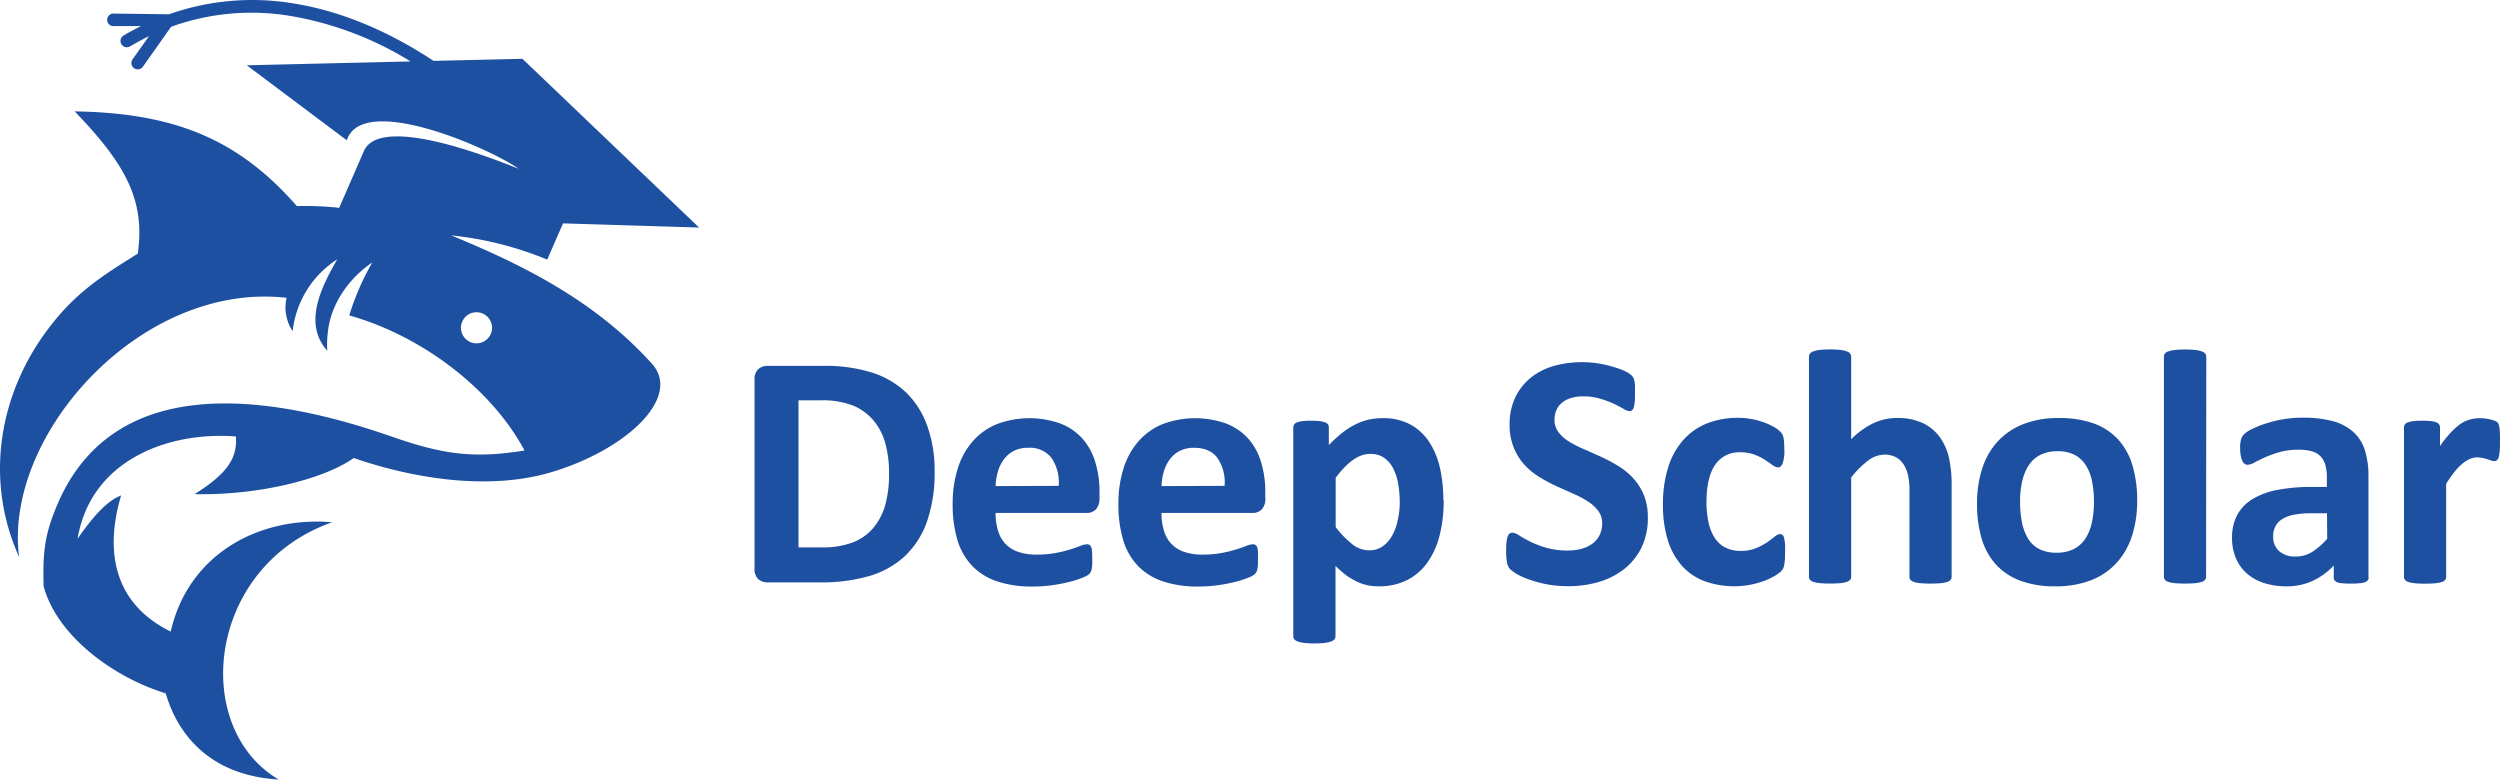 <svg xmlns="http://www.w3.org/2000/svg" viewBox="0 0 600 187.09"><defs><style>.cls-1{fill:#1e50a2;fill-rule:evenodd;}</style></defs><title>アセット 2</title><g id="レイヤー_2" data-name="レイヤー 2"><g id="Layer_1" data-name="Layer 1"><path class="cls-1" d="M4.59,133.68C-3.86,115-.11,94.38,11.51,79,18,70.34,24.24,66.38,33.07,60.87c1.75-12.56-2.61-21.17-15.16-34.14,24.49.38,39.56,7,53.34,22.73a74.63,74.63,0,0,1,10.15.42l5.93-13.61c3.94-9.05,31.15,1.85,37.13,4.24C118,35.81,87,22.07,83.23,33.67l-24-18,39.3-.93a80.31,80.31,0,0,0-29.36-11A56.77,56.77,0,0,0,41.06,6.43L34.3,16a1.52,1.52,0,1,1-2.49-1.75l3.94-5.56c-1.53.73-3,1.55-4.53,2.44a1.52,1.52,0,0,1-1.56-2.61C31,7.71,32.42,7,33.81,6.26H27.49a1.52,1.52,0,1,1,0-3l13.06.17A60,60,0,0,1,69.66.7c11.53,1.71,23.16,6.5,34.39,13.91l21.33-.5,42.4,40.5-32.64-1c-1.26,2.82-2.53,5.76-3.8,8.7a81.92,81.92,0,0,0-23.07-5.82c18,7.38,34.8,16,48.16,30.76,7.41,8.2-6.42,21-24.71,26.25-14.81,4.21-32.54,1.34-46.81-3.57-7.83,5.44-23.84,9-38.21,8.66,8-5,10.29-8.77,9.92-13.84-16.63-1.26-34.92,5.93-38,24.57,4.25-6.2,7.53-9.31,10.45-10.42-3.8,12.74-2.23,25.73,11.91,32.68,4.08-18.18,20.7-27.75,38.73-26.24-30.11,10.62-34,49.27-12.83,61.75-21.75-1.28-26.18-17.83-27.12-20.69-12.22-3.73-26-13.56-29.29-25.69-.22-7.85.14-12.27,3.32-19.69,13.83-32.31,51.69-26.19,80.33-16.2,12.08,4.21,19.49,5.29,31.76,3.3C118.3,93.83,101.8,80.76,83.82,75.7A61.67,61.67,0,0,1,89.34,63c-5.64,3.81-10,10-10.67,16.86a23.23,23.23,0,0,0-.12,4.32c-5.93-6.59-1.34-15.43,2.39-21.95A23.63,23.63,0,0,0,70.23,79.48a10.33,10.33,0,0,1-1.45-8c-34.89-4-68,32.87-64.19,62.2ZM114.35,74.94a3.73,3.73,0,1,0,3.74,3.73A3.73,3.73,0,0,0,114.35,74.94Z"/><path class="cls-1" d="M224.31,113a35.8,35.8,0,0,1-1.86,12.25,20.85,20.85,0,0,1-5.37,8.3,21.51,21.51,0,0,1-8.5,4.71,41.39,41.39,0,0,1-11.92,1.51H184.25A3.28,3.28,0,0,1,182,139a3.18,3.18,0,0,1-.91-2.55V91.14a3.18,3.18,0,0,1,.91-2.55,3.28,3.28,0,0,1,2.23-.78h13.33a37.46,37.46,0,0,1,11.8,1.63,21.4,21.4,0,0,1,8.16,4.81,21,21,0,0,1,5,7.9A31.35,31.35,0,0,1,224.31,113Zm-10.94.37a26,26,0,0,0-.87-6.87,14.34,14.34,0,0,0-2.77-5.48,12.88,12.88,0,0,0-4.89-3.64,20.09,20.09,0,0,0-7.86-1.3h-5.34v35.3h5.5a20.69,20.69,0,0,0,7.31-1.12,12.22,12.22,0,0,0,5-3.39,14.86,14.86,0,0,0,3-5.64A28,28,0,0,0,213.37,113.41Z"/><path class="cls-1" d="M263.87,119.49a3.89,3.89,0,0,1-.82,2.73,3,3,0,0,1-2.28.89H238.94a14.5,14.5,0,0,0,.55,4.14,7.86,7.86,0,0,0,1.71,3.16,7.61,7.61,0,0,0,3.06,2,13.16,13.16,0,0,0,4.47.69,24.66,24.66,0,0,0,4.66-.39,29.44,29.44,0,0,0,3.47-.85c1-.31,1.79-.59,2.43-.85a4.44,4.44,0,0,1,1.56-.38,1.2,1.2,0,0,1,.61.13,1.14,1.14,0,0,1,.41.51,3.56,3.56,0,0,1,.22,1c0,.44.05,1,.05,1.66s0,1.09,0,1.5a8.48,8.48,0,0,1-.12,1.06,2.49,2.49,0,0,1-.23.74,2.61,2.61,0,0,1-.43.59,5.19,5.19,0,0,1-1.43.77,22.72,22.72,0,0,1-3,1,40.74,40.74,0,0,1-4.13.82,33.9,33.9,0,0,1-5,.36,26.21,26.21,0,0,1-8.38-1.21,14.8,14.8,0,0,1-6-3.65,15.31,15.31,0,0,1-3.6-6.18,29.5,29.5,0,0,1-1.18-8.77,27.88,27.88,0,0,1,1.25-8.61,17.8,17.8,0,0,1,3.62-6.5,15.46,15.46,0,0,1,5.76-4.07,22.21,22.21,0,0,1,15.36-.08,13.76,13.76,0,0,1,5.25,3.67,15,15,0,0,1,3,5.57,24,24,0,0,1,1,7v1.61Zm-9.79-2.88a10.37,10.37,0,0,0-1.71-6.69,6.58,6.58,0,0,0-5.65-2.45,7.34,7.34,0,0,0-3.36.73,6.81,6.81,0,0,0-2.39,2,8.8,8.8,0,0,0-1.44,2.89,14.26,14.26,0,0,0-.59,3.57Z"/><path class="cls-1" d="M303.69,119.49a3.89,3.89,0,0,1-.82,2.73,3,3,0,0,1-2.28.89H278.76a14.5,14.5,0,0,0,.55,4.14,8,8,0,0,0,1.71,3.16,7.61,7.61,0,0,0,3.06,2,13.16,13.16,0,0,0,4.47.69,24.66,24.66,0,0,0,4.66-.39,29,29,0,0,0,3.47-.85c1-.31,1.79-.59,2.43-.85a4.43,4.43,0,0,1,1.57-.38,1.19,1.19,0,0,1,.6.13,1.14,1.14,0,0,1,.41.51,3.56,3.56,0,0,1,.22,1c0,.44,0,1,0,1.66s0,1.09,0,1.5a8.48,8.48,0,0,1-.12,1.06,2.49,2.49,0,0,1-.23.74,2.61,2.61,0,0,1-.43.59,5.24,5.24,0,0,1-1.42.77,23.44,23.44,0,0,1-3,1,40.74,40.74,0,0,1-4.13.82,33.9,33.9,0,0,1-5,.36,26.21,26.21,0,0,1-8.38-1.21,14.87,14.87,0,0,1-6-3.65,15.31,15.31,0,0,1-3.6-6.18,29.5,29.5,0,0,1-1.18-8.77,27.88,27.88,0,0,1,1.25-8.61,17.94,17.94,0,0,1,3.62-6.5,15.46,15.46,0,0,1,5.76-4.07,22.21,22.21,0,0,1,15.36-.08,13.88,13.88,0,0,1,5.26,3.67,15.08,15.08,0,0,1,3,5.57,24,24,0,0,1,1,7v1.61Zm-9.79-2.88a10.37,10.37,0,0,0-1.71-6.69c-1.22-1.64-3.1-2.45-5.65-2.45a7.34,7.34,0,0,0-3.36.73,6.81,6.81,0,0,0-2.39,2,8.8,8.8,0,0,0-1.44,2.89,14.26,14.26,0,0,0-.59,3.57Z"/><path class="cls-1" d="M346.48,120a33.49,33.49,0,0,1-1,8.61,19.36,19.36,0,0,1-3,6.53,13.46,13.46,0,0,1-4.89,4.14,15,15,0,0,1-6.7,1.44,12.84,12.84,0,0,1-2.87-.3,11.63,11.63,0,0,1-2.53-.92A17.3,17.3,0,0,1,323,138a30.76,30.76,0,0,1-2.48-2.17v16.87a1.22,1.22,0,0,1-.25.73,1.76,1.76,0,0,1-.82.53,6.85,6.85,0,0,1-1.54.34,23.25,23.25,0,0,1-4.91,0,6.85,6.85,0,0,1-1.54-.34,1.76,1.76,0,0,1-.82-.53,1.22,1.22,0,0,1-.25-.73V102.58a1.23,1.23,0,0,1,.21-.7,1.36,1.36,0,0,1,.7-.51,6.17,6.17,0,0,1,1.33-.3,16.83,16.83,0,0,1,2.06-.1,16.52,16.52,0,0,1,2,.1,6.31,6.31,0,0,1,1.33.3,1.5,1.5,0,0,1,.7.51,1.31,1.31,0,0,1,.2.71v4.23a34,34,0,0,1,3.07-2.83,18.72,18.72,0,0,1,3.06-2,14.91,14.91,0,0,1,3.24-1.24,15.51,15.51,0,0,1,3.55-.39,13.61,13.61,0,0,1,6.71,1.55,12.77,12.77,0,0,1,4.51,4.23,19,19,0,0,1,2.55,6.27,35,35,0,0,1,.8,7.63Zm-10.54.7a27,27,0,0,0-.34-4.39,12.78,12.78,0,0,0-1.17-3.75,7.06,7.06,0,0,0-2.15-2.62,5.55,5.55,0,0,0-3.34-1,6.4,6.4,0,0,0-2,.3,7.33,7.33,0,0,0-2,1,13.75,13.75,0,0,0-2.09,1.75,23.75,23.75,0,0,0-2.29,2.69V126.5a23.66,23.66,0,0,0,4,4.12,6.52,6.52,0,0,0,4,1.46,5.51,5.51,0,0,0,3.34-1,7.68,7.68,0,0,0,2.26-2.62,13.24,13.24,0,0,0,1.31-3.68A19.56,19.56,0,0,0,335.94,120.7Z"/><path class="cls-1" d="M395.48,124.21a16.06,16.06,0,0,1-1.52,7.2,15.14,15.14,0,0,1-4.14,5.15,18.53,18.53,0,0,1-6.12,3.12,25.86,25.86,0,0,1-7.48,1,26.29,26.29,0,0,1-5-.45,28.26,28.26,0,0,1-4.07-1.09,17.58,17.58,0,0,1-3-1.31,10,10,0,0,1-1.71-1.22,3.23,3.23,0,0,1-.74-1.53,13.49,13.49,0,0,1-.22-2.82c0-.84,0-1.52.08-2.09a6.69,6.69,0,0,1,.26-1.37,1.7,1.7,0,0,1,.48-.74,1.18,1.18,0,0,1,.72-.22,3.33,3.33,0,0,1,1.59.67,26.86,26.86,0,0,0,2.63,1.47,23.22,23.22,0,0,0,3.85,1.47,17.87,17.87,0,0,0,5.17.67,12.24,12.24,0,0,0,3.46-.45,8.08,8.08,0,0,0,2.61-1.3,5.72,5.72,0,0,0,1.63-2.08,6.62,6.62,0,0,0,.56-2.75,4.83,4.83,0,0,0-1-3,9.38,9.38,0,0,0-2.52-2.25,24.7,24.7,0,0,0-3.53-1.85c-1.3-.58-2.66-1.18-4.06-1.83a35.3,35.3,0,0,1-4.06-2.19,16.19,16.19,0,0,1-3.52-2.92,13.61,13.61,0,0,1-2.52-4.05,14.4,14.4,0,0,1-1-5.58,14.87,14.87,0,0,1,1.39-6.57,13.57,13.57,0,0,1,3.73-4.69,16.08,16.08,0,0,1,5.54-2.8A25.46,25.46,0,0,1,387,88,20.55,20.55,0,0,1,389.83,89a7.14,7.14,0,0,1,1.65,1,2.87,2.87,0,0,1,.53.68,3.12,3.12,0,0,1,.25.75,7.49,7.49,0,0,1,.14,1.17c0,.46,0,1,0,1.74s0,1.42-.06,2a8,8,0,0,1-.2,1.33,1.6,1.6,0,0,1-.4.75,1,1,0,0,1-.71.25,3.41,3.41,0,0,1-1.4-.56c-.65-.37-1.44-.78-2.37-1.24A24.43,24.43,0,0,0,384,95.68a14,14,0,0,0-4.06-.55,9.42,9.42,0,0,0-3,.43,6.09,6.09,0,0,0-2.14,1.16,4.47,4.47,0,0,0-1.29,1.79,5.71,5.71,0,0,0-.43,2.2,4.81,4.81,0,0,0,.95,3,9.1,9.1,0,0,0,2.54,2.27,28,28,0,0,0,3.6,1.83c1.33.58,2.7,1.2,4.1,1.83a37.59,37.59,0,0,1,4.1,2.19,17.08,17.08,0,0,1,3.6,2.94,13.6,13.6,0,0,1,2.53,4A13.83,13.83,0,0,1,395.48,124.21Z"/><path class="cls-1" d="M428.41,132.74c0,.7,0,1.27-.06,1.75a10.07,10.07,0,0,1-.16,1.2,3.77,3.77,0,0,1-.25.78,3.1,3.1,0,0,1-.62.76,9.05,9.05,0,0,1-1.64,1.13,16.46,16.46,0,0,1-2.66,1.19,20.55,20.55,0,0,1-3.23.84,20.9,20.9,0,0,1-10.93-1,13.71,13.71,0,0,1-5.37-3.8,16.72,16.72,0,0,1-3.27-6.14,28.29,28.29,0,0,1-1.11-8.29,28.94,28.94,0,0,1,1.35-9.31,17.86,17.86,0,0,1,3.75-6.5,15.27,15.27,0,0,1,5.71-3.83,20.3,20.3,0,0,1,7.24-1.24,17.41,17.41,0,0,1,3.15.28,18.09,18.09,0,0,1,2.9.76,16.28,16.28,0,0,1,2.4,1.08,7.32,7.32,0,0,1,1.51,1.06,4,4,0,0,1,.63.74,2.94,2.94,0,0,1,.27.78,10,10,0,0,1,.17,1.19c0,.48.05,1.05.05,1.72a9.08,9.08,0,0,1-.4,3.29c-.27.63-.61,1-1,1a2.55,2.55,0,0,1-1.45-.57c-.51-.37-1.11-.79-1.81-1.25a13.32,13.32,0,0,0-2.48-1.24,9.64,9.64,0,0,0-3.46-.57,6.9,6.9,0,0,0-6,3c-1.38,2-2.08,5-2.08,8.9a22.87,22.87,0,0,0,.52,5.1,11.15,11.15,0,0,0,1.55,3.69,6.62,6.62,0,0,0,2.57,2.23,8.18,8.18,0,0,0,3.6.74,9.16,9.16,0,0,0,3.6-.63,15.39,15.39,0,0,0,2.63-1.38c.74-.51,1.37-1,1.89-1.39a2.21,2.21,0,0,1,1.28-.63.88.88,0,0,1,.6.21,1.31,1.31,0,0,1,.38.74,8.25,8.25,0,0,1,.22,1.4A21.31,21.31,0,0,1,428.41,132.74Z"/><path class="cls-1" d="M468.39,138.46a1,1,0,0,1-.25.69,1.6,1.6,0,0,1-.79.51,7,7,0,0,1-1.56.3,23.78,23.78,0,0,1-2.43.1,24.18,24.18,0,0,1-2.48-.1,7.05,7.05,0,0,1-1.57-.3,1.6,1.6,0,0,1-.79-.51,1,1,0,0,1-.25-.69V118a16.93,16.93,0,0,0-.38-4.1,7.83,7.83,0,0,0-1.1-2.55,4.9,4.9,0,0,0-1.87-1.66,5.73,5.73,0,0,0-2.66-.58,6.67,6.67,0,0,0-3.89,1.41,21.54,21.54,0,0,0-4.09,4.09v23.84a1.07,1.07,0,0,1-.24.69,1.64,1.64,0,0,1-.83.51,6.87,6.87,0,0,1-1.53.3,23.89,23.89,0,0,1-2.46.1,23.55,23.55,0,0,1-2.45-.1,7,7,0,0,1-1.54-.3,1.57,1.57,0,0,1-.82-.51,1,1,0,0,1-.25-.69V85.59a1.13,1.13,0,0,1,.25-.73,1.58,1.58,0,0,1,.82-.53,6.19,6.19,0,0,1,1.54-.35,20.46,20.46,0,0,1,2.45-.12,20.76,20.76,0,0,1,2.46.12,6.09,6.09,0,0,1,1.53.35,1.66,1.66,0,0,1,.83.53,1.23,1.23,0,0,1,.24.73v19.83a19.31,19.31,0,0,1,5.32-3.84,13.26,13.26,0,0,1,5.65-1.26,14.09,14.09,0,0,1,6.17,1.2,10.82,10.82,0,0,1,4.06,3.29,13.62,13.62,0,0,1,2.23,4.89,29.2,29.2,0,0,1,.68,6.77Z"/><path class="cls-1" d="M512.92,120.16a27.17,27.17,0,0,1-1.21,8.35,17.66,17.66,0,0,1-3.66,6.5,16.22,16.22,0,0,1-6.15,4.23,23.26,23.26,0,0,1-8.64,1.48,23.54,23.54,0,0,1-8.32-1.33,14.87,14.87,0,0,1-5.87-3.86,15.9,15.9,0,0,1-3.46-6.22,29,29,0,0,1-1.12-8.44,27.27,27.27,0,0,1,1.22-8.36A17.49,17.49,0,0,1,479.4,106a16.6,16.6,0,0,1,6.13-4.19,22.86,22.86,0,0,1,8.61-1.48,24.45,24.45,0,0,1,8.37,1.3,14.65,14.65,0,0,1,5.84,3.84,15.86,15.86,0,0,1,3.44,6.23,28.67,28.67,0,0,1,1.13,8.47Zm-10.37.4a25.47,25.47,0,0,0-.43-4.88,10.91,10.91,0,0,0-1.44-3.88,7.11,7.11,0,0,0-2.67-2.58,8.66,8.66,0,0,0-4.23-.92,9,9,0,0,0-4,.82,7.17,7.17,0,0,0-2.78,2.41,11.26,11.26,0,0,0-1.63,3.82,20.65,20.65,0,0,0-.55,5.08,25.54,25.54,0,0,0,.44,4.89,12.13,12.13,0,0,0,1.44,3.88,6.71,6.71,0,0,0,2.68,2.55,8.88,8.88,0,0,0,4.2.9,9,9,0,0,0,4-.82,7.21,7.21,0,0,0,2.79-2.38,11.34,11.34,0,0,0,1.62-3.8A23,23,0,0,0,502.55,120.56Z"/><path class="cls-1" d="M529.46,138.46a1.07,1.07,0,0,1-.24.69,1.6,1.6,0,0,1-.83.51,6.87,6.87,0,0,1-1.53.3,30.19,30.19,0,0,1-4.91,0,7.1,7.1,0,0,1-1.54-.3,1.57,1.57,0,0,1-.82-.51,1,1,0,0,1-.25-.69V85.59a1.13,1.13,0,0,1,.25-.73,1.58,1.58,0,0,1,.82-.53A6.29,6.29,0,0,1,522,84a25.17,25.17,0,0,1,4.91,0,6.09,6.09,0,0,1,1.53.35,1.61,1.61,0,0,1,.83.53,1.18,1.18,0,0,1,.24.73Z"/><path class="cls-1" d="M568.48,138.58a1.1,1.1,0,0,1-.4.88,2.75,2.75,0,0,1-1.28.46,16.3,16.3,0,0,1-2.56.14,16.71,16.71,0,0,1-2.64-.14,2.17,2.17,0,0,1-1.16-.46,1.15,1.15,0,0,1-.34-.88v-2.85a16.52,16.52,0,0,1-5.05,3.67,14.65,14.65,0,0,1-6.28,1.32,17.79,17.79,0,0,1-5.24-.74,12,12,0,0,1-4.13-2.21,10.1,10.1,0,0,1-2.71-3.63,12.31,12.31,0,0,1-1-5.06,11.53,11.53,0,0,1,1.22-5.45,10.08,10.08,0,0,1,3.66-3.83,18.15,18.15,0,0,1,6-2.22,43.18,43.18,0,0,1,8.38-.72h3.5v-2.17a11.36,11.36,0,0,0-.34-3,5,5,0,0,0-1.13-2.12,4.63,4.63,0,0,0-2.08-1.24,11.42,11.42,0,0,0-3.23-.4,16.76,16.76,0,0,0-4.51.56,25.76,25.76,0,0,0-3.51,1.25c-1,.45-1.86.88-2.55,1.25a3.75,3.75,0,0,1-1.66.56,1.25,1.25,0,0,1-.78-.27,2,2,0,0,1-.56-.81,6.11,6.11,0,0,1-.35-1.29,10.88,10.88,0,0,1-.12-1.68,7.34,7.34,0,0,1,.21-2,2.92,2.92,0,0,1,.75-1.3,7.49,7.49,0,0,1,2-1.28,22.34,22.34,0,0,1,3.29-1.3,28.78,28.78,0,0,1,4.11-1,26.89,26.89,0,0,1,4.61-.38,27.47,27.47,0,0,1,7.21.82,12,12,0,0,1,4.91,2.54,9.76,9.76,0,0,1,2.83,4.4,20.44,20.44,0,0,1,.88,6.38v24.12Zm-10-15.39h-3.85a20.67,20.67,0,0,0-4.17.36,7.7,7.7,0,0,0-2.82,1.1,4.33,4.33,0,0,0-1.57,1.74,5,5,0,0,0-.51,2.34,4.51,4.51,0,0,0,1.43,3.54,5.64,5.64,0,0,0,4,1.29,7.39,7.39,0,0,0,3.9-1.08,16.36,16.36,0,0,0,3.64-3.19Z"/><path class="cls-1" d="M600,105.93c0,1,0,1.75-.08,2.37a8.17,8.17,0,0,1-.24,1.44,1.55,1.55,0,0,1-.42.72,1,1,0,0,1-.67.2,2.12,2.12,0,0,1-.73-.14c-.26-.1-.56-.19-.91-.3a10.5,10.5,0,0,0-1.09-.3,5.6,5.6,0,0,0-1.33-.14,4.43,4.43,0,0,0-1.69.34,7,7,0,0,0-1.75,1.07,13.29,13.29,0,0,0-1.9,1.92,31.52,31.52,0,0,0-2.11,3v22.37a1,1,0,0,1-.25.69,1.57,1.57,0,0,1-.82.51,6.87,6.87,0,0,1-1.53.3,23.89,23.89,0,0,1-2.46.1,23.55,23.55,0,0,1-2.45-.1,6.86,6.86,0,0,1-1.54-.3,1.57,1.57,0,0,1-.82-.51,1,1,0,0,1-.25-.69V102.58a1.23,1.23,0,0,1,.21-.7,1.39,1.39,0,0,1,.71-.51,6.74,6.74,0,0,1,1.34-.3,17.12,17.12,0,0,1,2.07-.1,17.75,17.75,0,0,1,2.13.1,5.92,5.92,0,0,1,1.32.3,1.44,1.44,0,0,1,.65.51,1.23,1.23,0,0,1,.21.7v4.47a27.67,27.67,0,0,1,2.65-3.31,16.1,16.1,0,0,1,2.37-2.07,7.4,7.4,0,0,1,2.26-1,8.24,8.24,0,0,1,2.25-.3c.34,0,.73,0,1.13.05a9.74,9.74,0,0,1,1.24.21,9.43,9.43,0,0,1,1.13.31,2.26,2.26,0,0,1,.71.39,1.34,1.34,0,0,1,.32.44,3.06,3.06,0,0,1,.17.67,8.73,8.73,0,0,1,.13,1.26C600,104.21,600,105,600,105.93Z"/></g></g></svg>